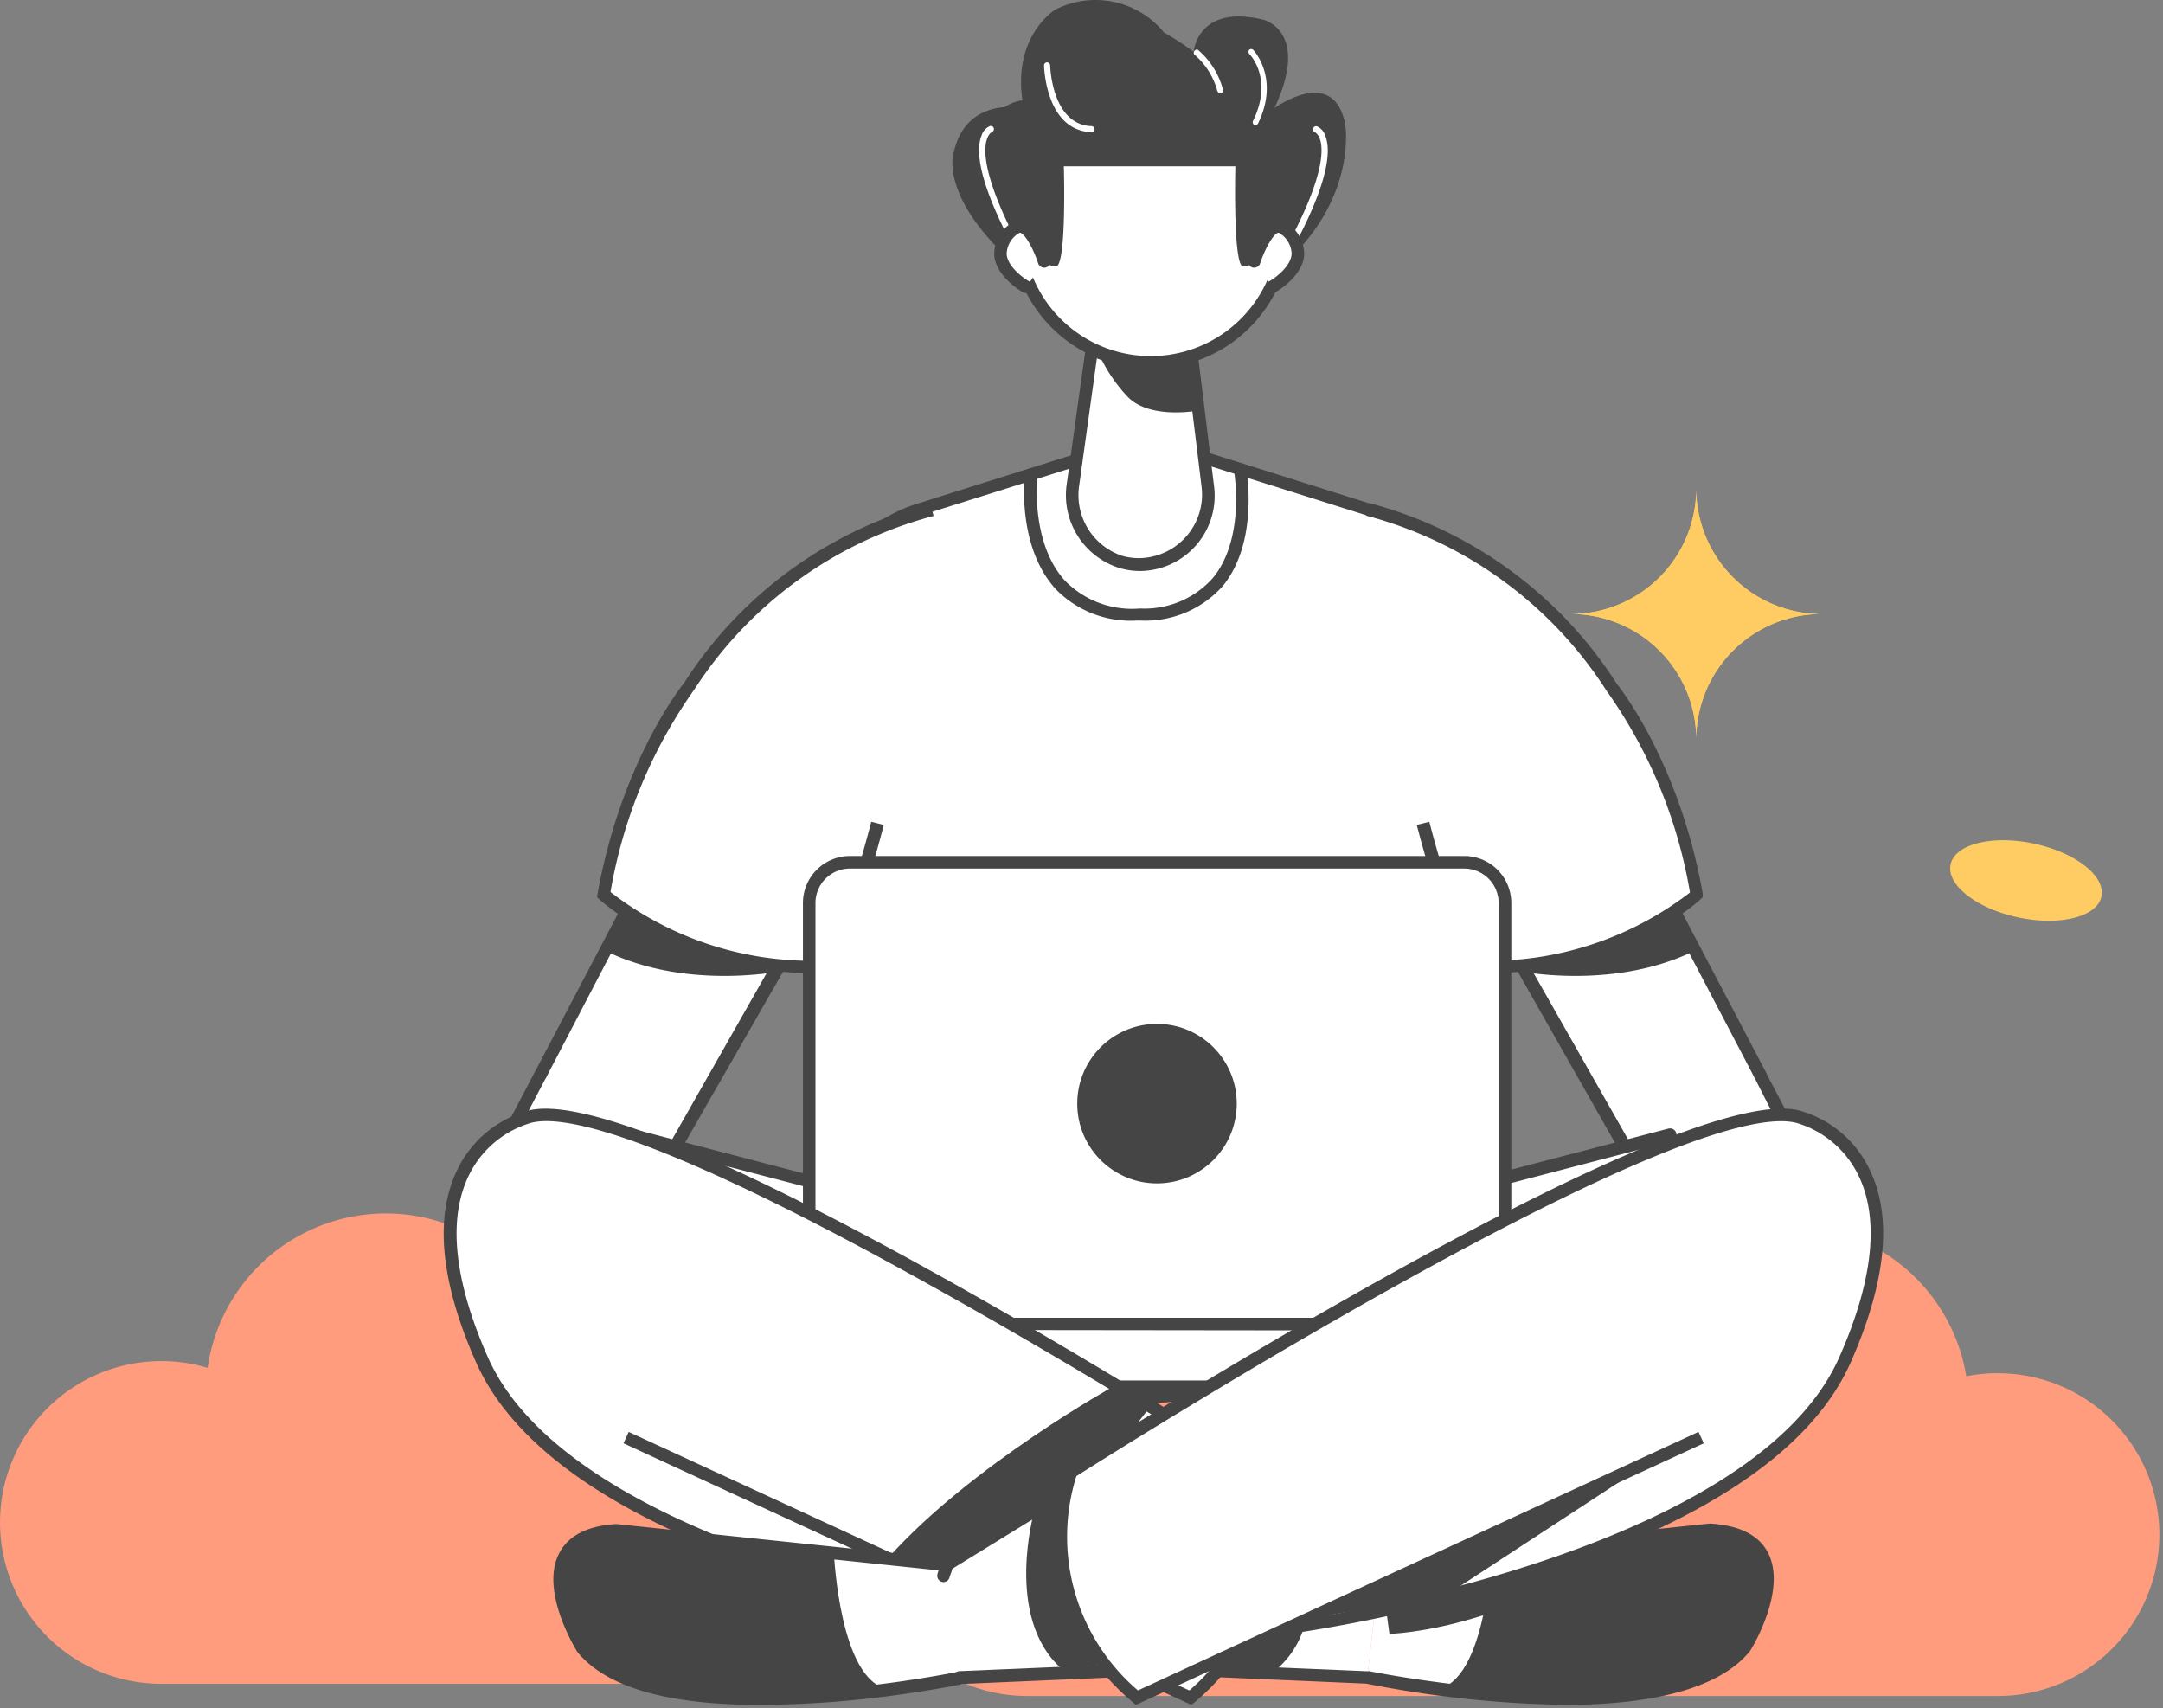 <svg width="542" height="428" fill="none" xmlns="http://www.w3.org/2000/svg"><rect width="100%" height="100%" fill="#808080" stroke="none"/><path d="M500.75 344.056c-2.7.004-5.394.267-8.043.786a45.08 45.08 0 00-36.773-37.127 45.083 45.083 0 00-47.14 22.55 36.227 36.227 0 00-28.475-22.09 36.223 36.223 0 00-33.447 13.419 45.077 45.077 0 00-46.587-12.563 45.089 45.089 0 00-31.263 36.753 40.431 40.431 0 00-45.526 16.758 40.429 40.429 0 0017.089 58.734 40.423 40.423 0 0016.813 3.678h243.257a40.433 40.433 0 100-80.866l.095-.032z" fill="#FF9C7E"/><path d="M283.655 341.007a42.574 42.574 0 00-8.042.785 45.081 45.081 0 00-83.913-14.577 36.196 36.196 0 00-46.963-19.838 36.195 36.195 0 00-14.928 11.167 45.11 45.11 0 00-46.53-12.461 45.115 45.115 0 00-31.257 36.652 40.432 40.432 0 10-11.593 79.169h243.226a40.436 40.436 0 0028.591-11.842 40.436 40.436 0 000-57.181 40.433 40.433 0 00-28.591-11.843v-.031z" fill="#FF9C7E"/><path d="M456.456 153.851a31.417 31.417 0 00-31.417 31.417 31.416 31.416 0 00-31.416-31.417 31.416 31.416 0 0031.416-31.416 31.417 31.417 0 0031.417 31.416zM526.569 224.645c1.087-5.108-6.492-11.051-16.928-13.273-10.437-2.222-19.78.117-20.867 5.225-1.088 5.109 6.491 11.051 16.928 13.273 10.437 2.222 19.779-.117 20.867-5.225z" fill="#FFCB63"/><path d="M256.679 45.968s-16.085-6.755-4.618-19.322a9.865 9.865 0 0113.76 3.142" fill="#454545"/><path d="M218.822 334.59c-8.356-4.304-12.566-169.177-12.566-169.177a34.558 34.558 0 0123.845-37.7l46.213-14.514a34.333 34.333 0 0120.735 0l45.994 14.451a34.555 34.555 0 0123.876 37.7s-6.471 83.379-8.922 164.433c0 0-66.634 42.444-139.175 4.807z" fill="#fff"/><path d="M282.064 351.775a137.538 137.538 0 01-63.964-15.708c-8.514-4.399-12.347-131.666-13.289-170.56a35.909 35.909 0 0124.944-39.271l46.026-14.483a35.94 35.94 0 0121.677 0l45.993 14.483a36.04 36.04 0 0124.977 39.428c0 .754-6.284 84.133-8.766 164.308v.848l-.691.44a158.493 158.493 0 01-76.907 20.515zm-62.487-18.536c66.948 34.558 129.655 0 136.975-4.272 2.356-79.987 8.671-162.863 8.734-163.68a32.928 32.928 0 00-22.777-36.129l-45.994-14.483a33.235 33.235 0 00-19.792 0l-46.025 14.483a32.89 32.89 0 00-22.777 36.035c1.571 62.267 6.095 162.674 11.656 168.046z" fill="#454545"/><path d="M409.897 292.304l-30.568-53.817 36.474-17.027 25.102 47.878" fill="#fff"/><path d="M409.897 293.874a1.634 1.634 0 01-1.383-.785l-30.568-53.816a1.579 1.579 0 010-1.257 1.602 1.602 0 01.817-.942l36.506-17.06a1.6 1.6 0 012.073.723l25.134 47.879a1.536 1.536 0 01-.181 1.726 1.546 1.546 0 01-.479.379 1.58 1.58 0 01-1.199.129 1.568 1.568 0 01-.938-.758l-24.41-46.559-33.584 15.708 29.72 52.309a1.536 1.536 0 01-.566 2.136 1.778 1.778 0 01-.942.188z" fill="#454545"/><path d="M418.38 284.387l-76.939 20.263c-1.28.301-2.583.49-3.896.566-3.55 0-14.546-1.131-20.735.408a1.738 1.738 0 00-1.124 1.5 1.731 1.731 0 00.904 1.642c3.299 1.257 8.294 2.105 9.174 3.142 0 0 1.979 2.356-3.142 3.864-5.843 1.728-19.195 5.089-27.552 6.44-.352.072-.667.27-.884.556a1.482 1.482 0 00.147 1.948c.258.251.598.4.957.418a175.978 175.978 0 0027.018-2.576l-.345.502c-7.98 2.262-22.84 5.812-30.789 7.195a1.484 1.484 0 00-1.35 1.602 1.48 1.48 0 001.602 1.351 201.046 201.046 0 0030.285-2.922l.189.346c-6.629 1.885-17.436 4.21-24.568 5.372a1.48 1.48 0 00-.884.556 1.482 1.482 0 00.147 1.948c.258.251.598.4.957.418 9.611-.2 19.191-1.156 28.652-2.859l.377.314a48.396 48.396 0 01-13.478 3.644c-1.822.252-1.445 3.393.409 3.33a231.759 231.759 0 0027.018-3.141l8.859-1.571 88.626-19.038a20.48 20.48 0 0014.214-11.329 20.484 20.484 0 00-.391-18.171l-10.901-20.735" fill="#fff"/><path d="M313.386 345.02a3.145 3.145 0 01-3.142-3.141 3.489 3.489 0 01.503-2.137c-4.367.44-9.048.723-13.289.723a3.142 3.142 0 01-1.257-5.812h-4.869a3.142 3.142 0 01-3.142-2.827 3.145 3.145 0 012.482-3.142c2.921-.503 6.66-1.288 10.587-2.168h-6.283a3.144 3.144 0 01-2.523-2.837 3.14 3.14 0 012.052-3.195c8.074-1.319 21.3-4.618 27.363-6.283 2.168-.628 2.419-1.257 2.419-1.288a17.512 17.512 0 00-3.99-1.351c-1.445-.408-3.141-.817-4.272-1.32a3.142 3.142 0 01-2.137-3.141c.014-.728.268-1.43.723-1.998a3.292 3.292 0 011.791-1.144 71.956 71.956 0 0118.127-.565h3.142a20.994 20.994 0 003.518-.534l76.876-20.075a1.608 1.608 0 011.231.171 1.64 1.64 0 01.749.991 1.622 1.622 0 01-.593 1.703c-.17.129-.364.223-.57.276l-76.939 20.107a22.924 22.924 0 01-4.241.628h-3.141a73.475 73.475 0 00-17.217.503v.345c1.194.44 2.639.849 4.022 1.225 3.141.88 4.995 1.414 5.812 2.482a3.14 3.14 0 01.597 2.954c-.472 1.539-1.948 2.639-4.556 3.393a281.361 281.361 0 01-28.055 6.283 203.193 203.193 0 0026.736-2.733 1.567 1.567 0 011.602.722 1.639 1.639 0 010 1.728l-.377.503a1.51 1.51 0 01-.848.597c-7.729 2.199-22.589 5.78-30.914 7.257a224.746 224.746 0 0030.003-3.142 1.607 1.607 0 011.696.911 2.014 2.014 0 010 1.477c-.22.44-.503.942-.942 1.068-6.566 1.822-17.437 4.21-24.725 5.372a204.016 204.016 0 0028.275-3.141 1.69 1.69 0 011.288.345 2.019 2.019 0 01.722 1.54c0 .534-.188 1.13-.628 1.35a49.624 49.624 0 01-13.949 3.802s0 .188.189.251a240.523 240.523 0 0026.704-3.142l8.859-1.57 88.563-19.039a18.825 18.825 0 007.793-3.675 18.847 18.847 0 004.962-23.531l-10.493-20.704a1.57 1.57 0 011.851-2.219 1.551 1.551 0 01.913.774l10.902 20.735a21.995 21.995 0 01-5.787 27.477 22.008 22.008 0 01-9.104 4.285l-88.783 19.007-8.891 1.571a234.595 234.595 0 01-27.238 3.141l-.157.157z" fill="#454545"/><path d="M444.235 299.215s-3.55 7.477 0 7.289c3.55-.189 1.131-3.644 1.131-3.644" fill="#fff"/><path d="M444.109 308.075a2.803 2.803 0 01-2.45-1.226c-1.477-2.199.314-6.534 1.162-8.293a1.573 1.573 0 012.649-.456 1.57 1.57 0 01.179 1.806c-.22.44-.409.943-.597 1.414a1.664 1.664 0 011.602.629 4.864 4.864 0 01.786 4.398 3.331 3.331 0 01-3.142 1.728h-.189zm0-3.99c-.086.34-.086.696 0 1.037.135-.113.282-.208.44-.283 0 0-.063-.377-.282-.754h-.158zM379.329 243.106s24.316 5.403 45.271-4.87l-4.869-9.99-40.402 14.86z" fill="#454545"/><path d="M342.792 127.65a103.174 103.174 0 0160.853 44.423s15.457 19.101 21.395 52.151a82.277 82.277 0 01-53.062 18.096s-6.284-1.225-15.457-36.034" fill="#fff"/><path d="M371.977 243.891c-1.539-.251-8.168-3.142-16.965-37.197l3.142-.785c7.634 29.468 13.384 34.244 14.295 34.84a82.472 82.472 0 0051.02-17.121 122.339 122.339 0 00-20.923-50.581 102.608 102.608 0 00-60.257-43.857l.817-3.142a105.69 105.69 0 0162.016 45.271c.471.566 15.708 19.573 21.551 52.623v.848l-.628.597c-.754.722-20.295 18.504-54.068 18.504z" fill="#454545"/><path d="M360.997 225.696l-3.791 73.071 3.137.162 3.791-73.07-3.137-.163z" fill="#454545"/><path d="M273.613 87.437l-4.744 34.087a17.53 17.53 0 0012.001 19.29c2.9.794 5.959.794 8.859 0a17.564 17.564 0 0012.881-19.227l-3.99-32.453a33.834 33.834 0 01-25.007-1.697z" fill="#fff"/><path d="M285.551 143.076a18.137 18.137 0 01-5.152-.786 19.128 19.128 0 01-13.101-20.986l5.058-36.286 1.979 1.037a32.36 32.36 0 0023.751 1.602l1.854-.66 4.241 34.558a18.847 18.847 0 01-10.812 19.809 18.85 18.85 0 01-7.818 1.712zm-10.682-53.408l-4.461 32.076a16.027 16.027 0 0010.902 17.562 15.18 15.18 0 008.042 0 15.925 15.925 0 009.164-6.537 15.924 15.924 0 002.555-10.962l-3.77-30.757a35.346 35.346 0 01-22.432-1.257v-.125z" fill="#454545"/><path d="M299.845 102.926s-12.001 2.199-17.404-3.645a38.897 38.897 0 01-7.572-11.75h23.688l1.288 15.395z" fill="#454545"/><path d="M288.221 90.799c18.513 0 33.521-15.008 33.521-33.522 0-18.513-15.008-33.52-33.521-33.52S254.7 38.763 254.7 57.276c0 18.514 15.008 33.522 33.521 33.522z" fill="#fff"/><path d="M288.221 92.37a35.094 35.094 0 01-34.277-42.015 35.094 35.094 0 0169.495 6.923 35.119 35.119 0 01-10.332 24.849 35.125 35.125 0 01-24.886 10.243zm0-67.043a31.95 31.95 0 1032.076 31.95 31.979 31.979 0 00-32.076-31.95z" fill="#454545"/><path d="M266.638 41.663s-16.148-16.619-5.246-33.112c10.901-16.494 37.699 4.43 37.699 4.43s.943-12.065 17.468-8.043c0 0 11.875 2.764 2.796 22.148 0 0 14.923-10.964 17.75 4.179 0 0 3.142 18.85-16.116 35.532 0 0-1.226-5.184-3.142-4.116-1.916 1.068-3.613 3.927-6.283 4.116-2.671.188-2.011-25.133-2.011-25.133h-42.915z" fill="#454545"/><path d="M305.783 23.316a.848.848 0 01-.754-.534 18.161 18.161 0 00-5.781-9.142.786.786 0 01.911-1.162 19.577 19.577 0 016.284 9.959.788.788 0 01-.503.974l-.157-.095z" fill="#fff"/><path d="M291.583 8.017a22.214 22.214 0 00-27.113-5.624s-11.529 6.943-7.916 24.693c0 0-14.892-3.298-17.719 11.844 0 0-3.142 11.153 16.116 27.867 0 0 1.194-5.184 3.142-4.116 1.948 1.068 3.644 3.927 6.44 4.116 2.796.188 2.042-25.133 2.042-25.133" fill="#454545"/><path d="M314.674 31.328a.723.723 0 01-.346 0 .788.788 0 01-.418-.8.784.784 0 01.104-.3c5.058-10.399-.691-16.43-.942-16.682a.785.785 0 010-1.1.752.752 0 01.942.032s6.786 7.005 1.225 18.473a.745.745 0 01-.565.377zM273.487 33.118c-11.562-.44-11.876-16.62-11.876-16.776a.79.79 0 01.754-.723.787.787 0 01.786.786s.314 14.828 10.367 15.205a.782.782 0 01.547.252.792.792 0 01.207.565.755.755 0 01-.785.691zM324.978 59.382h-.377a.816.816 0 01-.345-1.068c7.603-14.954 7.32-21.143 6.472-23.5-.503-1.35-1.194-1.664-1.226-1.664a.819.819 0 01-.439-1.037.736.736 0 01.395-.422.757.757 0 01.578-.018 3.795 3.795 0 012.074 2.42c1.257 3.14 1.162 10.021-6.44 24.944a.818.818 0 01-.692.345zM253.098 59.382a.816.816 0 01-.723-.408c-7.571-14.923-7.697-21.803-6.44-24.945a3.8 3.8 0 012.073-2.419.785.785 0 011.006.471.822.822 0 01-.472 1.006s-.722.345-1.193 1.665c-.88 2.356-1.163 8.545 6.283 23.5a.817.817 0 01-.346 1.067l-.188.063zM314.297 65.509s3.644-11.342 7.445-8.231c9.425 7.728-2.921 14.577-2.921 14.577" fill="#fff"/><path d="M318.821 73.425a1.54 1.54 0 01-1.351-.816 1.568 1.568 0 01.597-2.137c1.476-.817 5.309-3.644 5.592-6.754a6.29 6.29 0 00-2.922-5.215c-.282-.22-.377-.189-.471-.189-1.319.408-3.393 4.273-4.492 7.666a1.603 1.603 0 01-1.98 1.036 1.574 1.574 0 01-1.005-1.979c.471-1.445 2.953-8.67 6.597-9.739a3.615 3.615 0 013.331.754A9.424 9.424 0 01326.801 64c-.503 5.404-6.943 9.08-7.195 9.237-.242.125-.512.19-.785.188z" fill="#454545"/><path d="M261.643 65.509s-3.676-11.342-7.32-8.231c-9.425 7.728 2.89 14.577 2.89 14.577" fill="#fff"/><path d="M257.088 73.425a1.567 1.567 0 01-.754-.188c-.283-.157-6.724-3.833-7.195-9.236a9.212 9.212 0 014.053-7.949 3.613 3.613 0 013.33-.754c3.644 1.068 6.283 8.294 6.598 9.74a1.543 1.543 0 01-1.006 1.978 1.602 1.602 0 01-1.979-1.036c-1.1-3.393-3.142-7.258-4.493-7.666 0 0-.188 0-.439.189a6.284 6.284 0 00-2.954 5.215c.283 3.141 4.147 5.937 5.593 6.754a1.577 1.577 0 01.758.938 1.564 1.564 0 01-.13 1.199 1.539 1.539 0 01-1.382.816z" fill="#454545"/><path d="M166.42 292.304l30.568-53.817-36.506-17.027-25.102 47.878" fill="#fff"/><path d="M166.357 293.874a1.686 1.686 0 01-.785-.188 1.6 1.6 0 01-.597-2.136l29.751-52.34-33.616-15.708-24.316 46.59a1.6 1.6 0 01-2.136.66 1.572 1.572 0 01-.66-2.105l25.133-47.879a1.604 1.604 0 012.074-.722l36.568 17.028c.396.19.701.528.849.942.157.404.157.853 0 1.257l-30.851 53.816a1.57 1.57 0 01-1.414.785z" fill="#454545"/><path d="M157.937 284.387l76.908 20.263c1.28.299 2.583.488 3.895.566 3.55 0 14.578-1.131 20.735.408a1.73 1.73 0 01.914 2.454c-.16.291-.401.53-.694.688-3.142 1.257-8.262 2.105-9.142 3.142 0 0-2.011 2.356 3.142 3.864 5.843 1.728 19.226 5.089 27.583 6.44a1.481 1.481 0 011.179 1.558 1.477 1.477 0 01-1.399 1.364 175.978 175.978 0 01-27.018-2.576l.346.502c7.948 2.262 22.808 5.812 30.788 7.195a1.477 1.477 0 011.277 1.042 1.476 1.476 0 01-.109 1.13 1.478 1.478 0 01-1.451.781 201.958 201.958 0 01-30.285-2.922 3.985 3.985 0 01-.157.346c6.597 1.885 17.436 4.21 24.567 5.372a1.477 1.477 0 01-.22 2.922 183.253 183.253 0 01-28.652-2.859l-.377.314a48.483 48.483 0 0013.447 3.644c1.853.252 1.476 3.393-.377 3.33a231.709 231.709 0 01-27.018-3.141l-8.86-1.571-88.626-19.038a20.458 20.458 0 01-16.159-20.458c.071-3.154.87-6.249 2.336-9.042l10.902-20.735" fill="#fff"/><path d="M262.899 345.021a233.514 233.514 0 01-27.238-3.142l-8.859-1.571-88.72-19.195a21.987 21.987 0 01-15.388-12.157 22.003 22.003 0 01.434-19.605l10.87-20.735a1.57 1.57 0 012.12-.676 1.572 1.572 0 01.676 2.121l-10.902 20.766a18.85 18.85 0 0012.755 27.207l88.658 19.038 8.796 1.571a235.817 235.817 0 0026.798 3.142v-.346a45.775 45.775 0 01-13.791-3.676 1.53 1.53 0 01-.849-1.225 1.574 1.574 0 01.597-1.382 2.645 2.645 0 011.634-.629 179.066 179.066 0 0028.275 2.828 216.69 216.69 0 01-24.756-5.184 1.626 1.626 0 01-1.002-.909 1.64 1.64 0 01.028-1.353 2.191 2.191 0 011.822-1.194 200.337 200.337 0 0030.034 2.922c-8.326-1.288-23.217-4.869-30.945-7.069a1.638 1.638 0 01-.849-.596l-.345-.472a1.508 1.508 0 010-1.728 1.572 1.572 0 011.602-.722 187.81 187.81 0 0026.735 2.545 239.884 239.884 0 01-27.772-6.284c-2.576-.754-4.052-1.853-4.524-3.393a3.145 3.145 0 01.629-3.141c.785-1.037 2.607-1.571 5.78-2.451 1.351-.377 2.796-.785 4.022-1.225v-.346a73.391 73.391 0 00-17.468-.282h-3.142a21.714 21.714 0 01-4.272-.629l-76.813-20.043a1.58 1.58 0 01-.964-.724 1.565 1.565 0 01-.167-1.193 1.57 1.57 0 011.916-1.099l76.939 20.075c1.165.285 2.353.464 3.55.534h2.922a71.956 71.956 0 0118.127.565 3.33 3.33 0 012.545 3.142 3.295 3.295 0 01-2.137 3.142c-1.288.502-2.827.911-4.304 1.319-1.45.331-2.861.816-4.209 1.445 0 0 .219.723 2.387 1.351 6.064 1.791 19.321 5.09 27.395 6.283a3.14 3.14 0 012.052 3.195 3.149 3.149 0 01-.784 1.843 3.148 3.148 0 01-1.739.994h-6.283c3.927.88 7.665 1.665 10.556 2.168a3.142 3.142 0 012.513 3.142 3.142 3.142 0 01-3.142 2.827h-4.901a3.145 3.145 0 011.459 3.343 3.144 3.144 0 01-2.684 2.469 119.67 119.67 0 01-13.289-.722c.408.632.575 1.39.471 2.136a3.146 3.146 0 01-.869 2.029 3.15 3.15 0 01-1.99.956z" fill="#454545"/><path d="M132.081 299.215s3.519 7.477 0 7.289c-3.518-.189-1.131-3.644-1.131-3.644" fill="#fff"/><path d="M132.207 308.075h-.22a3.4 3.4 0 01-3.142-1.728 4.876 4.876 0 01.817-4.398 1.598 1.598 0 011.603-.629 19.515 19.515 0 00-.629-1.414 1.603 1.603 0 01.754-2.104 1.56 1.56 0 011.21-.063 1.575 1.575 0 01.895.817c.817 1.759 2.608 6.094 1.163 8.293a2.86 2.86 0 01-2.451 1.226zm-.471-3.142h.408a1.948 1.948 0 000-.911 3.912 3.912 0 00-.377.88l-.031.031zM196.988 243.106s-24.348 5.403-45.303-4.87l4.901-9.99 40.402 14.86z" fill="#454545"/><path d="M233.525 127.65a103.17 103.17 0 00-60.885 44.423s-15.426 19.101-21.363 52.151c0 0 19.509 18.096 53.062 18.096 0 0 6.283-1.225 15.457-36.034" fill="#fff"/><path d="M204.559 243.86c-34.024 0-53.408-17.719-54.35-18.473l-.628-.597.157-.848c5.937-33.051 21.049-52.057 21.708-52.874a105.31 105.31 0 0161.671-44.926l.817 3.142a102.509 102.509 0 00-59.911 43.417 123.735 123.735 0 00-21.049 50.801 82.374 82.374 0 0051.083 17.247c.911-.597 6.629-5.372 14.263-34.84l3.141.785c-8.828 34.055-15.425 36.946-16.682 37.166h-.22z" fill="#454545"/><path d="M212.979 216.056h153.94a10.21 10.21 0 0110.21 10.21v100.376a5.121 5.121 0 01-5.12 5.121h-164.12a5.124 5.124 0 01-5.121-5.121V226.266a10.208 10.208 0 0110.211-10.21z" fill="#fff"/><path d="M371.977 333.271H207.889a6.688 6.688 0 01-4.709-1.938 6.684 6.684 0 01-1.982-4.691V226.267a11.782 11.782 0 0111.781-11.782h153.94a11.785 11.785 0 0111.781 11.782v100.375a6.688 6.688 0 01-6.723 6.629zM212.979 217.627a8.638 8.638 0 00-8.64 8.64v100.375a3.548 3.548 0 003.55 3.55h164.088a3.58 3.58 0 003.55-3.55V226.267a8.64 8.64 0 00-8.639-8.64H212.979z" fill="#454545"/><path d="M371.977 331.7H207.889a5.121 5.121 0 00-5.121 5.121v5.435a5.121 5.121 0 005.121 5.121h164.088a5.121 5.121 0 005.121-5.121v-5.435a5.121 5.121 0 00-5.121-5.121z" fill="#fff"/><path d="M371.977 348.916H207.889a6.694 6.694 0 01-6.691-6.566v-5.435c0-.877.173-1.746.509-2.556a6.683 6.683 0 011.452-2.165 6.676 6.676 0 014.73-1.939h164.088a6.665 6.665 0 016.182 4.104c.337.81.51 1.679.51 2.556v5.435a6.695 6.695 0 01-6.692 6.566zm-164.088-15.708a3.524 3.524 0 00-3.279 2.165 3.515 3.515 0 00-.271 1.354v5.623a3.523 3.523 0 002.187 3.289c.432.176.896.265 1.363.261h164.088c.942 0 1.845-.374 2.51-1.04a3.547 3.547 0 001.04-2.51v-5.435a3.549 3.549 0 00-3.55-3.519l-164.088-.188zM289.918 296.513c11.035 0 19.98-8.945 19.98-19.98 0-11.036-8.945-19.981-19.98-19.981-11.036 0-19.981 8.945-19.981 19.981 0 11.035 8.945 19.98 19.981 19.98zM284.891 155.485a26.21 26.21 0 01-20.389-7.917c-9.739-10.744-7.76-28.086-7.697-28.809a1.577 1.577 0 011.144-1.335 1.577 1.577 0 011.202.145c.181.102.34.238.469.401a1.595 1.595 0 01.326 1.166c0 .157-1.885 16.683 6.881 26.327a23.524 23.524 0 0018.849 7.006 22.933 22.933 0 0018.285-7.697c8.2-10.053 5.278-26.672 5.246-26.829a1.598 1.598 0 01.694-1.636 1.6 1.6 0 012.448 1.039c0 .754 3.142 18.221-5.875 29.405a25.977 25.977 0 01-20.735 8.734h-.848z" fill="#454545"/><path d="M342.634 420.294s75.808 15.708 94.658-7.445c0 0 17.279-27.898-8.639-29.469l-82.877 8.639" fill="#fff"/><path d="M392.272 427.174a276.245 276.245 0 01-49.983-5.34l.628-3.142c.754.157 75.085 15.268 93.118-6.912 0 0 8.232-13.509 4.179-21.3-1.728-3.33-5.655-5.215-11.687-5.592l-82.625 8.639-.314-3.141 82.845-8.64c7.477.44 12.283 2.891 14.577 7.289 4.869 9.425-4.053 23.939-4.43 24.568-8.325 10.43-27.426 13.571-46.308 13.571z" fill="#454545"/><path d="M360.165 423.216c23.593 3.142 63.649 5.592 76.624-10.399 0 0 17.279-27.866-8.639-29.437l-54.445 5.686c0 1.194-1.571 32.045-13.54 34.15z" fill="#454545"/><path d="M342.634 420.294l-37.699-1.602s-12.912-43.826 11.058-44.926l29.783 18.379" fill="#fff"/><path d="M342.634 421.865l-38.673-1.665-.315-1.068c-.345-1.163-8.262-28.275.597-40.842a14.451 14.451 0 0111.75-6.283h.471l30.192 18.661a1.547 1.547 0 01.744 1.565 1.543 1.543 0 01-.21.572 1.6 1.6 0 01-2.168.534l-29.343-18.127a11.284 11.284 0 00-8.954 4.838c-7.037 9.99-1.79 32.044-.44 37.165l36.412 1.54a1.57 1.57 0 110 3.141l-.063-.031z" fill="#454545"/><path d="M324.853 379.107s11.529 28.746-7.666 41.187l-18.85-2.23 10.996-48.696 15.52 9.739z" fill="#454545"/><path d="M260.386 407.948s-116.837-15.52-139.614-67.357 11.027-60.477 11.027-60.477c28.275-10.21 183.001 88.752 183.001 88.752s11.781 32.987-16.494 56.549l-141.374-65.189" fill="#fff"/><path d="M298.494 427.175l-38.548-17.782a393.487 393.487 0 01-61.324-14.263c-42.978-13.823-69.682-31.982-79.39-53.911-8.859-20.106-10.399-36.286-4.649-48.098a27.802 27.802 0 0116.776-14.546c28.715-10.305 177.911 84.887 184.226 88.908l.471.314.189.503c0 .346 11.812 34.275-16.965 58.278l-.786.597zm-140.965-68.394l140.494 64.781a50.835 50.835 0 0015.426-53.691c-4.524-2.859-41.156-26.076-80.364-47.847-69.116-38.517-93.055-43.261-100.784-40.433a25.127 25.127 0 00-14.828 12.943c-5.309 10.933-3.707 26.233 4.712 45.397 18.002 40.841 97.14 59.094 126.986 64.561l-92.93-42.852 1.288-2.859z" fill="#454545"/><path d="M279.456 347.125s-36.129 19.95-57.021 43.355l26.924 12.567 38.799-50.518-8.702-5.404zM412.19 385.108s-32.202 22.243-64.026 24.316l-2.388-17.405 66.414-6.911z" fill="#454545"/><path d="M240.468 420.294c-.408 0-7.603 1.571-17.97 2.922-23.594 3.142-63.65 5.592-76.625-10.399 0 0-17.279-27.866 8.64-29.437l54.445 5.686 28.274 2.953" fill="#fff"/><path d="M190.265 427.174c-19.384 0-37.386-3.141-45.617-13.289-.471-.785-9.425-15.331-4.524-24.693 2.262-4.43 7.069-6.88 14.295-7.32l83.096 8.671-.314 3.142-82.845-8.64c-5.781.377-9.708 2.262-11.436 5.624-4.052 7.791 4.21 21.3 4.304 21.426 12.41 15.299 52.372 12.566 75.086 9.676 10.681-1.414 17.75-2.891 17.813-2.891l.722 3.142c-.754.189-8.042 1.634-18.127 2.953a253.965 253.965 0 01-32.453 2.199z" fill="#454545"/><path d="M240.499 420.294l37.7-1.602s12.975-43.983-10.933-45.051l-29.783 18.378s-.408 1.069-.911 2.828" fill="#fff"/><path d="M240.499 421.865a1.567 1.567 0 01-1.57-1.571 1.568 1.568 0 011.57-1.571l36.412-1.539c1.351-5.121 6.629-27.175-.44-37.166a11.276 11.276 0 00-8.859-4.775l-28.998 17.845c0 .439-.408 1.193-.691 2.167a1.569 1.569 0 01-1.916 1.1 1.604 1.604 0 01-1.1-1.948c.534-1.853.974-2.953.974-2.953l.189-.503 30.631-18.85h.502a14.487 14.487 0 0111.75 6.284c8.86 12.566.911 39.741.597 40.841l-.346 1.068-38.642 1.665-.063-.094z" fill="#454545"/><path d="M259.192 378.542s-7.697 26.641 6.755 39.522l18.41-1.571-8.891-47.125-16.274 9.174z" fill="#454545"/><path d="M426.265 360.226l-141.374 65.189c-28.275-23.562-16.494-56.549-16.494-56.549s154.726-98.962 183.001-88.752c0 0 33.773 8.64 10.996 60.477-22.777 51.837-139.646 67.357-139.646 67.357" fill="#fff"/><path d="M284.64 427.174l-.754-.628c-28.777-24.002-17.091-57.932-16.965-58.277l.189-.503.439-.314c6.284-4.053 155.732-99.245 184.383-88.877a27.665 27.665 0 0116.557 14.483c5.749 11.812 4.178 27.992-4.65 48.098-9.645 21.992-36.317 40.088-79.326 53.974a396.894 396.894 0 01-61.325 14.263l-38.548 17.781zm-14.923-57.303a50.672 50.672 0 0015.426 53.691l140.462-64.781 1.32 2.859-92.93 42.852c29.846-5.467 108.984-23.625 126.954-64.561 8.451-19.164 10.022-34.558 4.744-45.397a25.129 25.129 0 00-14.703-12.912c-7.886-2.859-31.668 1.885-100.941 40.402-39.176 21.803-75.808 44.988-80.332 47.847z" fill="#454545"/><path d="M414.327 365.724l-52.497 34.338-33.647 5.372 86.144-39.71zM222.498 423.216c-23.594 3.142-63.65 5.592-76.625-10.399 0 0-17.279-27.866 8.64-29.437l54.445 5.686c.062 1.194 1.57 32.045 13.54 34.15z" fill="#454545"/><path d="M456.456 153.851a31.417 31.417 0 00-31.417 31.417 31.416 31.416 0 00-31.416-31.417 31.416 31.416 0 0031.416-31.416 31.417 31.417 0 0031.417 31.416z" fill="#FFCB63"/></svg>